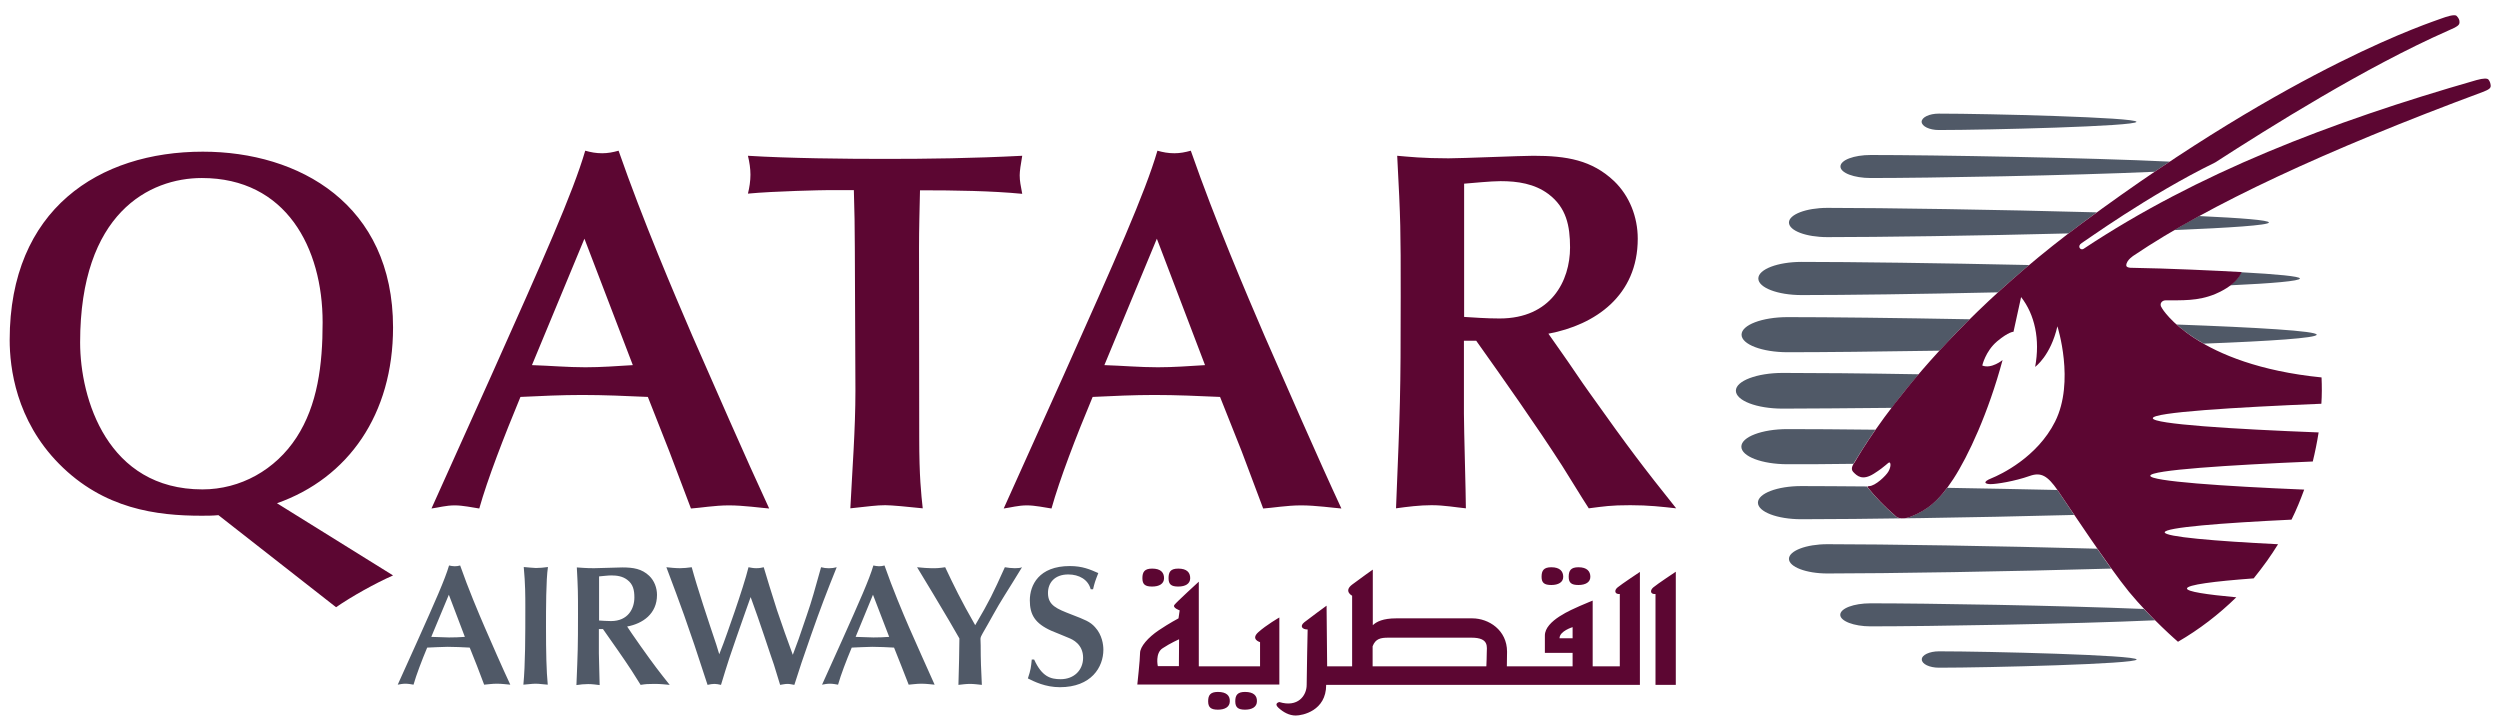 <svg width="100" height="29" viewBox="0 0 100 29" fill="none" xmlns="http://www.w3.org/2000/svg">
<g clip-path="url(#clip0)">
<path d="M18.594 25.475C18.383 25.491 18.172 25.498 17.962 25.498C17.72 25.498 17.485 25.475 17.251 25.475L17.954 23.789L18.594 25.475ZM19.366 27.387C19.491 27.379 19.678 27.348 19.873 27.348C20.069 27.348 20.303 27.379 20.412 27.387C20.1 26.724 19.647 25.686 19.39 25.093C19.14 24.515 18.734 23.555 18.406 22.619C18.336 22.642 18.258 22.65 18.188 22.65C18.102 22.65 18.04 22.634 17.962 22.619C17.798 23.181 17.4 24.07 16.705 25.623L15.909 27.387C16.003 27.371 16.104 27.348 16.213 27.348C16.323 27.348 16.455 27.371 16.541 27.387C16.651 26.997 16.869 26.427 17.087 25.904C17.361 25.889 17.634 25.881 17.907 25.873C18.203 25.873 18.492 25.889 18.789 25.904L19.078 26.63L19.366 27.387ZM21.013 24.273C21.013 25.444 21.013 26.575 20.935 27.387C21.083 27.379 21.278 27.348 21.426 27.348C21.582 27.348 21.746 27.379 21.91 27.387C21.856 26.833 21.84 26.091 21.84 25.069C21.84 24.375 21.84 23.189 21.918 22.681C21.754 22.705 21.582 22.72 21.434 22.72C21.333 22.72 21.075 22.689 20.95 22.681C21.013 23.352 21.013 23.836 21.013 24.273V24.273ZM25.086 25.061C25.711 24.944 26.28 24.554 26.28 23.797C26.28 23.509 26.171 23.227 25.968 23.032C25.672 22.752 25.336 22.697 24.891 22.697C24.735 22.697 23.939 22.728 23.76 22.728C23.409 22.728 23.229 22.705 23.073 22.697C23.12 23.579 23.12 23.68 23.12 24.578C23.12 25.896 23.112 26.052 23.057 27.403C23.206 27.379 23.37 27.363 23.526 27.363C23.697 27.363 23.846 27.387 23.986 27.403C23.986 27.223 23.955 26.341 23.955 26.138V25.163H24.119C24.485 25.686 24.915 26.287 25.266 26.825C25.367 26.981 25.523 27.239 25.625 27.395C25.828 27.363 25.914 27.356 26.179 27.356C26.429 27.356 26.6 27.379 26.788 27.395C26.358 26.856 26.171 26.614 25.633 25.857C25.531 25.717 25.375 25.491 25.274 25.342L25.086 25.061ZM23.963 23.056C24.064 23.048 24.322 23.017 24.447 23.017C24.673 23.017 24.899 23.048 25.086 23.189C25.328 23.368 25.375 23.61 25.375 23.899C25.375 24.343 25.125 24.843 24.439 24.843C24.259 24.843 24.095 24.827 23.963 24.82V23.056ZM28.653 25.787C28.333 24.835 27.888 23.501 27.669 22.689C27.498 22.712 27.349 22.728 27.193 22.728C27.029 22.728 26.795 22.705 26.655 22.689C26.936 23.43 27.178 24.086 27.365 24.609C27.677 25.498 27.888 26.115 28.13 26.872L28.302 27.395C28.395 27.371 28.505 27.356 28.582 27.356C28.66 27.356 28.723 27.371 28.84 27.395C28.949 27.036 29.082 26.599 29.176 26.318C29.441 25.538 29.48 25.428 29.823 24.453L30.026 23.883C30.104 24.102 30.229 24.453 30.307 24.671C30.385 24.882 30.736 25.935 30.814 26.17C30.924 26.474 30.955 26.568 31.205 27.395C31.267 27.387 31.4 27.356 31.501 27.356C31.595 27.356 31.673 27.379 31.774 27.395C32.032 26.583 32.063 26.497 32.445 25.397C32.82 24.328 33.054 23.719 33.468 22.689C33.265 22.744 33.046 22.744 32.843 22.689C32.594 23.579 32.477 24.016 32.274 24.601C31.954 25.561 31.907 25.67 31.712 26.193C31.493 25.6 31.283 25.007 31.08 24.406C30.97 24.078 30.549 22.705 30.549 22.689C30.455 22.712 30.385 22.728 30.245 22.728C30.12 22.728 30.034 22.705 29.94 22.689C29.738 23.524 29.012 25.538 28.942 25.725L28.77 26.17L28.653 25.787ZM35.567 25.475C35.356 25.491 35.145 25.498 34.935 25.498C34.693 25.498 34.459 25.475 34.225 25.475L34.919 23.789L35.567 25.475ZM36.347 27.387C36.472 27.379 36.667 27.348 36.855 27.348C37.05 27.348 37.284 27.379 37.385 27.387C37.081 26.724 36.628 25.686 36.363 25.093C36.113 24.515 35.707 23.555 35.38 22.619C35.302 22.642 35.239 22.65 35.161 22.65C35.083 22.65 35.005 22.634 34.935 22.619C34.771 23.181 34.373 24.07 33.678 25.623L32.882 27.387C32.976 27.371 33.078 27.348 33.194 27.348C33.304 27.348 33.436 27.371 33.522 27.387C33.632 26.997 33.85 26.427 34.069 25.904C34.342 25.889 34.615 25.881 34.888 25.873C35.184 25.873 35.473 25.889 35.762 25.904L36.051 26.63L36.347 27.387ZM39.219 25.553C39.219 25.491 39.258 25.42 39.305 25.335C39.594 24.843 39.859 24.328 40.171 23.836C40.273 23.672 40.772 22.876 40.881 22.689C40.803 22.72 40.733 22.728 40.593 22.728C40.46 22.728 40.327 22.712 40.194 22.689C39.703 23.774 39.594 24.008 39.008 25.007C38.423 23.985 38.166 23.446 37.807 22.689C37.619 22.72 37.432 22.736 37.245 22.728C37.096 22.728 36.932 22.712 36.683 22.689C37.042 23.282 37.619 24.234 37.97 24.835L38.376 25.538C38.376 25.967 38.353 26.856 38.337 27.395C38.47 27.379 38.657 27.356 38.798 27.356C38.954 27.356 39.118 27.379 39.274 27.395C39.242 26.755 39.227 26.388 39.227 25.811L39.219 25.553ZM41.272 26.365C41.24 26.692 41.232 26.786 41.115 27.137C41.365 27.262 41.81 27.488 42.395 27.488C43.652 27.488 44.135 26.685 44.135 25.99C44.135 25.795 44.089 25.397 43.8 25.085C43.605 24.866 43.394 24.788 42.871 24.585C42.27 24.351 41.919 24.219 41.919 23.719C41.919 23.313 42.184 22.978 42.731 22.978C43.16 22.978 43.527 23.181 43.628 23.571H43.722C43.784 23.313 43.8 23.259 43.932 22.923C43.597 22.775 43.293 22.642 42.793 22.642C41.552 22.642 41.193 23.407 41.193 24.016C41.193 24.585 41.396 24.937 42.06 25.233C42.255 25.319 42.575 25.436 42.762 25.522C42.895 25.576 43.324 25.764 43.324 26.31C43.324 26.802 42.965 27.168 42.426 27.168C42.021 27.168 41.677 27.067 41.365 26.38H41.272V26.365Z" fill="#505967"/>
<path d="M3.205 13.699C3.205 8.518 5.983 7.121 8.074 7.121C11.445 7.121 12.905 9.915 12.905 12.896C12.905 14.605 12.702 16.204 11.859 17.5C11.016 18.795 9.619 19.576 8.098 19.576C4.297 19.576 3.205 15.955 3.205 13.699V13.699ZM13.443 24.289C14.06 23.86 15.027 23.322 15.722 23.017L11.079 20.13C13.935 19.123 15.722 16.571 15.722 13.098C15.722 8.166 11.96 6.067 8.113 6.067C3.962 6.067 0.387 8.369 0.387 13.598C0.387 14.706 0.637 16.805 2.362 18.553C4.149 20.364 6.271 20.629 8.059 20.629C8.285 20.629 8.511 20.629 8.737 20.606L13.443 24.289ZM25.313 14.605C24.673 14.644 24.056 14.691 23.416 14.691C22.698 14.691 21.996 14.628 21.278 14.605L23.377 9.548L25.313 14.605ZM27.638 20.34C28.005 20.317 28.582 20.215 29.16 20.215C29.737 20.215 30.455 20.317 30.767 20.34C29.839 18.343 28.489 15.245 27.701 13.45C26.959 11.725 25.726 8.845 24.743 6.028C24.517 6.091 24.314 6.13 24.087 6.13C23.838 6.13 23.635 6.091 23.409 6.028C22.917 7.714 21.723 10.391 19.647 15.034L17.259 20.34C17.548 20.301 17.837 20.215 18.188 20.215C18.516 20.215 18.906 20.301 19.171 20.34C19.499 19.17 20.162 17.461 20.818 15.877C21.637 15.838 22.464 15.799 23.284 15.799C24.166 15.799 25.032 15.838 25.914 15.877L26.772 18.054L27.638 20.34ZM36.761 9.915C36.761 9.134 36.784 8.354 36.8 7.612C38.22 7.612 39.679 7.636 40.889 7.753C40.827 7.425 40.788 7.238 40.788 7.012C40.788 6.848 40.827 6.582 40.889 6.231C38.915 6.333 37.104 6.356 35.403 6.356C33.819 6.356 31.54 6.333 29.917 6.231C29.979 6.481 30.018 6.746 30.018 6.988C30.018 7.23 29.979 7.503 29.917 7.745C30.97 7.644 32.937 7.605 33.124 7.605H34.154C34.178 8.408 34.193 9.126 34.193 9.891L34.217 15.627C34.217 17.188 34.092 18.772 34.014 20.333C34.755 20.255 35.06 20.208 35.411 20.208C35.66 20.208 36.316 20.27 36.909 20.333C36.847 19.755 36.769 19.076 36.769 17.515L36.761 9.915ZM48.201 14.605C47.561 14.644 46.945 14.691 46.313 14.691C45.595 14.691 44.892 14.628 44.175 14.605L46.274 9.548L48.201 14.605ZM50.527 20.34C50.894 20.317 51.471 20.215 52.048 20.215C52.626 20.215 53.344 20.317 53.656 20.34C52.727 18.343 51.377 15.245 50.589 13.45C49.848 11.725 48.615 8.845 47.632 6.028C47.405 6.091 47.202 6.13 46.976 6.13C46.726 6.13 46.523 6.091 46.297 6.028C45.806 7.714 44.611 10.391 42.536 15.034L40.148 20.34C40.436 20.301 40.725 20.215 41.076 20.215C41.404 20.215 41.794 20.301 42.06 20.34C42.387 19.17 43.043 17.461 43.706 15.877C44.526 15.838 45.353 15.799 46.172 15.799C47.054 15.799 47.92 15.838 48.802 15.877L49.668 18.054L50.527 20.34ZM61.936 13.348C63.809 12.997 65.51 11.826 65.51 9.548C65.51 8.682 65.182 7.839 64.566 7.246C63.676 6.403 62.669 6.231 61.335 6.231C60.859 6.231 58.479 6.333 57.94 6.333C56.895 6.333 56.356 6.27 55.888 6.231C56.028 8.884 56.028 9.173 56.028 11.866C56.028 15.838 56.005 16.282 55.841 20.333C56.294 20.27 56.785 20.208 57.261 20.208C57.776 20.208 58.229 20.294 58.635 20.333C58.635 19.794 58.557 17.149 58.557 16.548V13.629H59.048C60.157 15.19 61.436 17 62.482 18.624C62.786 19.1 63.239 19.857 63.551 20.333C64.168 20.255 64.418 20.208 65.213 20.208C65.955 20.208 66.47 20.27 67.047 20.333C65.752 18.709 65.198 17.991 63.575 15.705C63.263 15.276 62.818 14.597 62.506 14.16L61.936 13.348ZM58.565 7.347C58.869 7.324 59.634 7.246 60.024 7.246C60.703 7.246 61.382 7.347 61.936 7.761C62.654 8.299 62.802 9.033 62.802 9.899C62.802 11.233 62.045 12.739 59.985 12.739C59.447 12.739 58.955 12.7 58.565 12.677V7.347Z" fill="#5C0632"/>
<path d="M92.667 13.387C92.667 13.52 90.81 13.645 88.149 13.746C87.681 13.481 87.322 13.215 87.064 12.981C90.287 13.098 92.667 13.239 92.667 13.387V13.387ZM90.755 8.9C90.755 9.009 89.195 9.111 86.963 9.204C87.29 9.009 87.626 8.822 87.962 8.642C89.647 8.72 90.755 8.806 90.755 8.9ZM74.141 18.553C73.111 18.569 72.206 18.569 71.496 18.569C70.481 18.569 69.654 18.257 69.654 17.866C69.654 17.476 70.481 17.164 71.496 17.164C72.393 17.164 73.618 17.172 75.015 17.188C74.477 17.968 74.219 18.436 74.188 18.467L74.141 18.553ZM74.695 19.49C75.031 19.895 75.397 20.278 75.796 20.621C75.796 20.621 75.959 20.855 76.459 20.652C76.966 20.442 77.403 20.161 77.887 19.513C79.307 19.536 80.813 19.568 82.296 19.599C82.421 19.778 82.663 20.145 82.967 20.598C78.839 20.707 74.352 20.769 72.05 20.769C71.09 20.769 70.317 20.473 70.317 20.106C70.317 19.739 71.09 19.443 72.05 19.443C72.752 19.443 73.649 19.451 74.68 19.458C74.695 19.482 74.695 19.49 74.695 19.49V19.49ZM73.095 22.939C72.245 22.939 71.558 22.674 71.558 22.354C71.558 22.034 72.245 21.768 73.095 21.768C75.343 21.768 79.947 21.839 83.888 21.948C84.075 22.221 84.27 22.494 84.45 22.744C80.392 22.861 75.452 22.939 73.095 22.939V22.939ZM86.198 24.812C82.889 24.96 77.192 25.054 74.82 25.054C74.157 25.054 73.61 24.843 73.61 24.593C73.61 24.336 74.149 24.133 74.82 24.133C77.083 24.133 82.397 24.219 85.753 24.359C85.909 24.515 86.057 24.671 86.198 24.812V24.812ZM77.559 26.053C79.51 26.053 85.464 26.201 85.464 26.38C85.464 26.56 79.518 26.708 77.559 26.708C77.177 26.708 76.872 26.56 76.872 26.38C76.865 26.201 77.177 26.053 77.559 26.053ZM77.582 14.027C75.124 14.066 72.916 14.089 71.503 14.089C70.489 14.089 69.662 13.777 69.662 13.387C69.662 12.997 70.489 12.685 71.503 12.685C73.15 12.685 75.858 12.716 78.792 12.771C78.371 13.176 77.973 13.598 77.582 14.027ZM89.647 10.89C91.091 10.968 91.996 11.054 91.996 11.14C91.996 11.241 90.896 11.335 89.202 11.413C89.561 11.14 89.639 10.905 89.647 10.89ZM72.065 11.803C71.105 11.803 70.333 11.506 70.333 11.14C70.333 10.773 71.105 10.476 72.065 10.476C74.032 10.476 77.59 10.523 81.165 10.601C80.743 10.96 80.329 11.319 79.916 11.694C76.779 11.764 73.798 11.803 72.065 11.803V11.803ZM82.741 9.337C79.089 9.431 75.132 9.485 73.095 9.485C72.245 9.485 71.558 9.228 71.558 8.9C71.558 8.58 72.245 8.315 73.095 8.315C75.335 8.315 79.931 8.385 83.872 8.494C83.677 8.635 83.482 8.783 83.279 8.931C83.1 9.072 82.92 9.204 82.741 9.337ZM74.828 7.121C74.165 7.121 73.618 6.918 73.618 6.66C73.618 6.403 74.157 6.2 74.828 6.2C77.341 6.2 83.607 6.309 86.791 6.465C86.588 6.598 86.385 6.738 86.182 6.871C82.858 7.019 77.184 7.121 74.828 7.121V7.121ZM71.308 16.345C70.27 16.345 69.435 16.025 69.435 15.627C69.435 15.236 70.278 14.917 71.308 14.917C72.604 14.917 74.547 14.932 76.748 14.971C76.373 15.408 76.014 15.853 75.671 16.314C73.915 16.329 72.385 16.345 71.308 16.345V16.345ZM76.865 4.873C76.865 4.694 77.169 4.545 77.551 4.545C79.502 4.545 85.457 4.694 85.457 4.873C85.457 5.053 79.51 5.201 77.551 5.201C77.177 5.201 76.872 5.053 76.865 4.873Z" fill="#505967"/>
<path d="M92.862 15.097C92.878 15.456 92.878 15.807 92.855 16.15C89.39 16.291 86.112 16.494 86.112 16.728C86.112 16.962 89.319 17.165 92.745 17.297C92.683 17.688 92.605 18.078 92.511 18.46C89.14 18.601 86.011 18.804 86.011 19.03C86.011 19.248 88.929 19.451 92.168 19.584C92.019 19.99 91.856 20.395 91.66 20.786C88.882 20.918 86.588 21.098 86.588 21.293C86.588 21.473 88.594 21.644 91.122 21.769C90.982 21.995 90.833 22.222 90.677 22.44C90.505 22.674 90.334 22.908 90.147 23.135C88.562 23.252 87.478 23.392 87.478 23.541C87.478 23.665 88.258 23.782 89.452 23.892C88.75 24.578 87.969 25.179 87.119 25.671C87.119 25.671 86.05 24.75 85.16 23.673C84.372 22.713 82.694 20.177 82.304 19.607C81.906 19.038 81.648 18.874 81.188 19.038C80.571 19.256 79.853 19.365 79.627 19.365C79.401 19.365 79.284 19.28 79.658 19.131C80.025 18.983 81.484 18.296 82.202 16.868C83.006 15.268 82.296 13.052 82.296 13.052C82.023 14.238 81.406 14.675 81.406 14.675C81.609 13.575 81.391 12.584 80.844 11.882L80.54 13.271C80.54 13.271 80.353 13.263 79.885 13.653C79.416 14.051 79.291 14.621 79.291 14.621C79.658 14.769 80.103 14.402 80.103 14.402C79.533 16.517 78.73 18.242 78.136 19.155C77.543 20.068 77.06 20.411 76.466 20.653C75.967 20.856 75.803 20.622 75.803 20.622C75.405 20.279 75.031 19.896 74.703 19.49C74.703 19.49 74.672 19.444 74.765 19.444C75.007 19.444 75.444 19.03 75.538 18.858C75.647 18.663 75.632 18.507 75.577 18.499C75.522 18.491 75.429 18.648 74.96 18.944C74.492 19.241 74.281 19.038 74.125 18.874C74.008 18.741 74.125 18.577 74.196 18.476C74.266 18.382 76.74 13.778 83.279 8.932C91.848 2.587 97.326 0.87 97.638 0.746C97.849 0.668 98.184 0.558 98.263 0.636C98.348 0.722 98.387 0.8 98.38 0.902C98.372 1.003 98.317 1.058 97.919 1.229C94.626 2.681 90.787 5.092 88.609 6.497C85.925 7.808 83.365 9.673 83.271 9.72C83.069 9.845 83.217 10.032 83.342 9.954C87.876 6.942 93.182 4.889 99.058 3.204C99.339 3.126 99.496 3.126 99.542 3.188C99.597 3.258 99.62 3.336 99.628 3.422C99.636 3.532 99.55 3.586 99.308 3.68C93.003 6.021 88.352 8.198 85.363 10.212C85.363 10.212 85.051 10.399 85.051 10.617C85.051 10.703 85.215 10.711 85.215 10.711C86.713 10.734 88.711 10.828 89.663 10.883C89.663 10.883 89.53 11.367 88.617 11.757C87.915 12.053 87.259 12.007 86.619 12.014C86.479 12.014 86.354 12.155 86.471 12.311C86.502 12.389 87.876 14.597 92.862 15.097V15.097ZM47.156 26.646H46.313C46.313 26.646 46.196 26.123 46.508 25.928C46.812 25.726 47.163 25.57 47.163 25.57L47.156 26.646ZM51.167 24.703C51.167 24.703 50.652 25 50.332 25.288C50.012 25.577 50.402 25.686 50.402 25.686V26.654H47.952V23.267C47.952 23.267 47.054 24.087 46.976 24.196C46.89 24.313 47.187 24.415 47.187 24.415L47.14 24.734C47.14 24.734 46.781 24.922 46.352 25.21C45.922 25.499 45.602 25.866 45.602 26.123C45.602 26.381 45.493 27.38 45.493 27.38H51.174V24.703H51.167ZM46.086 23.462C46.367 23.462 46.562 23.353 46.562 23.127C46.562 22.901 46.43 22.744 46.086 22.744C45.782 22.744 45.696 22.877 45.696 23.127C45.696 23.377 45.805 23.462 46.086 23.462ZM47.132 23.462C47.413 23.462 47.608 23.353 47.608 23.127C47.608 22.901 47.475 22.744 47.132 22.744C46.82 22.744 46.742 22.877 46.742 23.127C46.742 23.377 46.851 23.462 47.132 23.462ZM48.716 27.677C48.412 27.677 48.326 27.809 48.326 28.051C48.326 28.293 48.435 28.387 48.716 28.387C48.997 28.387 49.192 28.277 49.192 28.051C49.2 27.833 49.067 27.677 48.716 27.677ZM49.801 27.677C49.497 27.677 49.411 27.809 49.411 28.051C49.411 28.293 49.52 28.387 49.801 28.387C50.082 28.387 50.277 28.277 50.277 28.051C50.285 27.833 50.152 27.677 49.801 27.677ZM62.053 23.4C62.334 23.4 62.529 23.291 62.529 23.072C62.529 22.854 62.396 22.69 62.053 22.69C61.749 22.69 61.663 22.823 61.663 23.072C61.663 23.314 61.772 23.4 62.053 23.4ZM63.138 23.4C63.419 23.4 63.614 23.291 63.614 23.072C63.614 22.854 63.481 22.69 63.138 22.69C62.833 22.69 62.748 22.823 62.748 23.072C62.748 23.314 62.857 23.4 63.138 23.4ZM66.134 23.494C65.978 23.626 66.025 23.782 66.22 23.759V27.395H67.032V22.869C67.032 22.869 66.29 23.361 66.134 23.494ZM62.904 25.53H62.381C62.381 25.242 62.904 25.086 62.904 25.086V25.53ZM59.47 26.131C59.47 26.264 59.462 26.475 59.454 26.654H54.905V25.85C55.022 25.546 55.225 25.507 55.537 25.507H58.861C59.579 25.507 59.47 25.882 59.47 26.131ZM64.792 23.759V26.654H63.707V24.024C63.707 24.024 63.489 24.11 63.184 24.243C62.88 24.383 61.795 24.82 61.795 25.421V26.116H62.904V26.654H60.274C60.274 26.529 60.282 26.342 60.282 26.069C60.282 25.203 59.548 24.734 58.892 24.734H55.849C55.318 24.734 55.061 24.867 54.912 25.008V22.784C54.912 22.784 54.436 23.119 54.085 23.384C53.734 23.65 54.085 23.829 54.085 23.829V26.654H53.086L53.063 24.227C53.063 24.227 52.368 24.734 52.173 24.89C51.978 25.047 52.087 25.179 52.306 25.179C52.306 25.179 52.267 26.966 52.267 27.395C52.267 27.825 51.916 28.309 51.174 28.082C51.174 28.082 50.94 28.129 51.135 28.309C51.331 28.488 51.565 28.621 51.83 28.621C52.087 28.621 53.047 28.441 53.047 27.395H65.596V22.877C65.596 22.877 64.855 23.369 64.706 23.494C64.55 23.619 64.597 23.782 64.792 23.759" fill="#5C0632"/>
</g>
<defs>
<clipPath id="clip0">
<rect width="99.225" height="28" fill="white" transform="translate(0.387 0.613)"/>
</clipPath>
</defs>
</svg>
